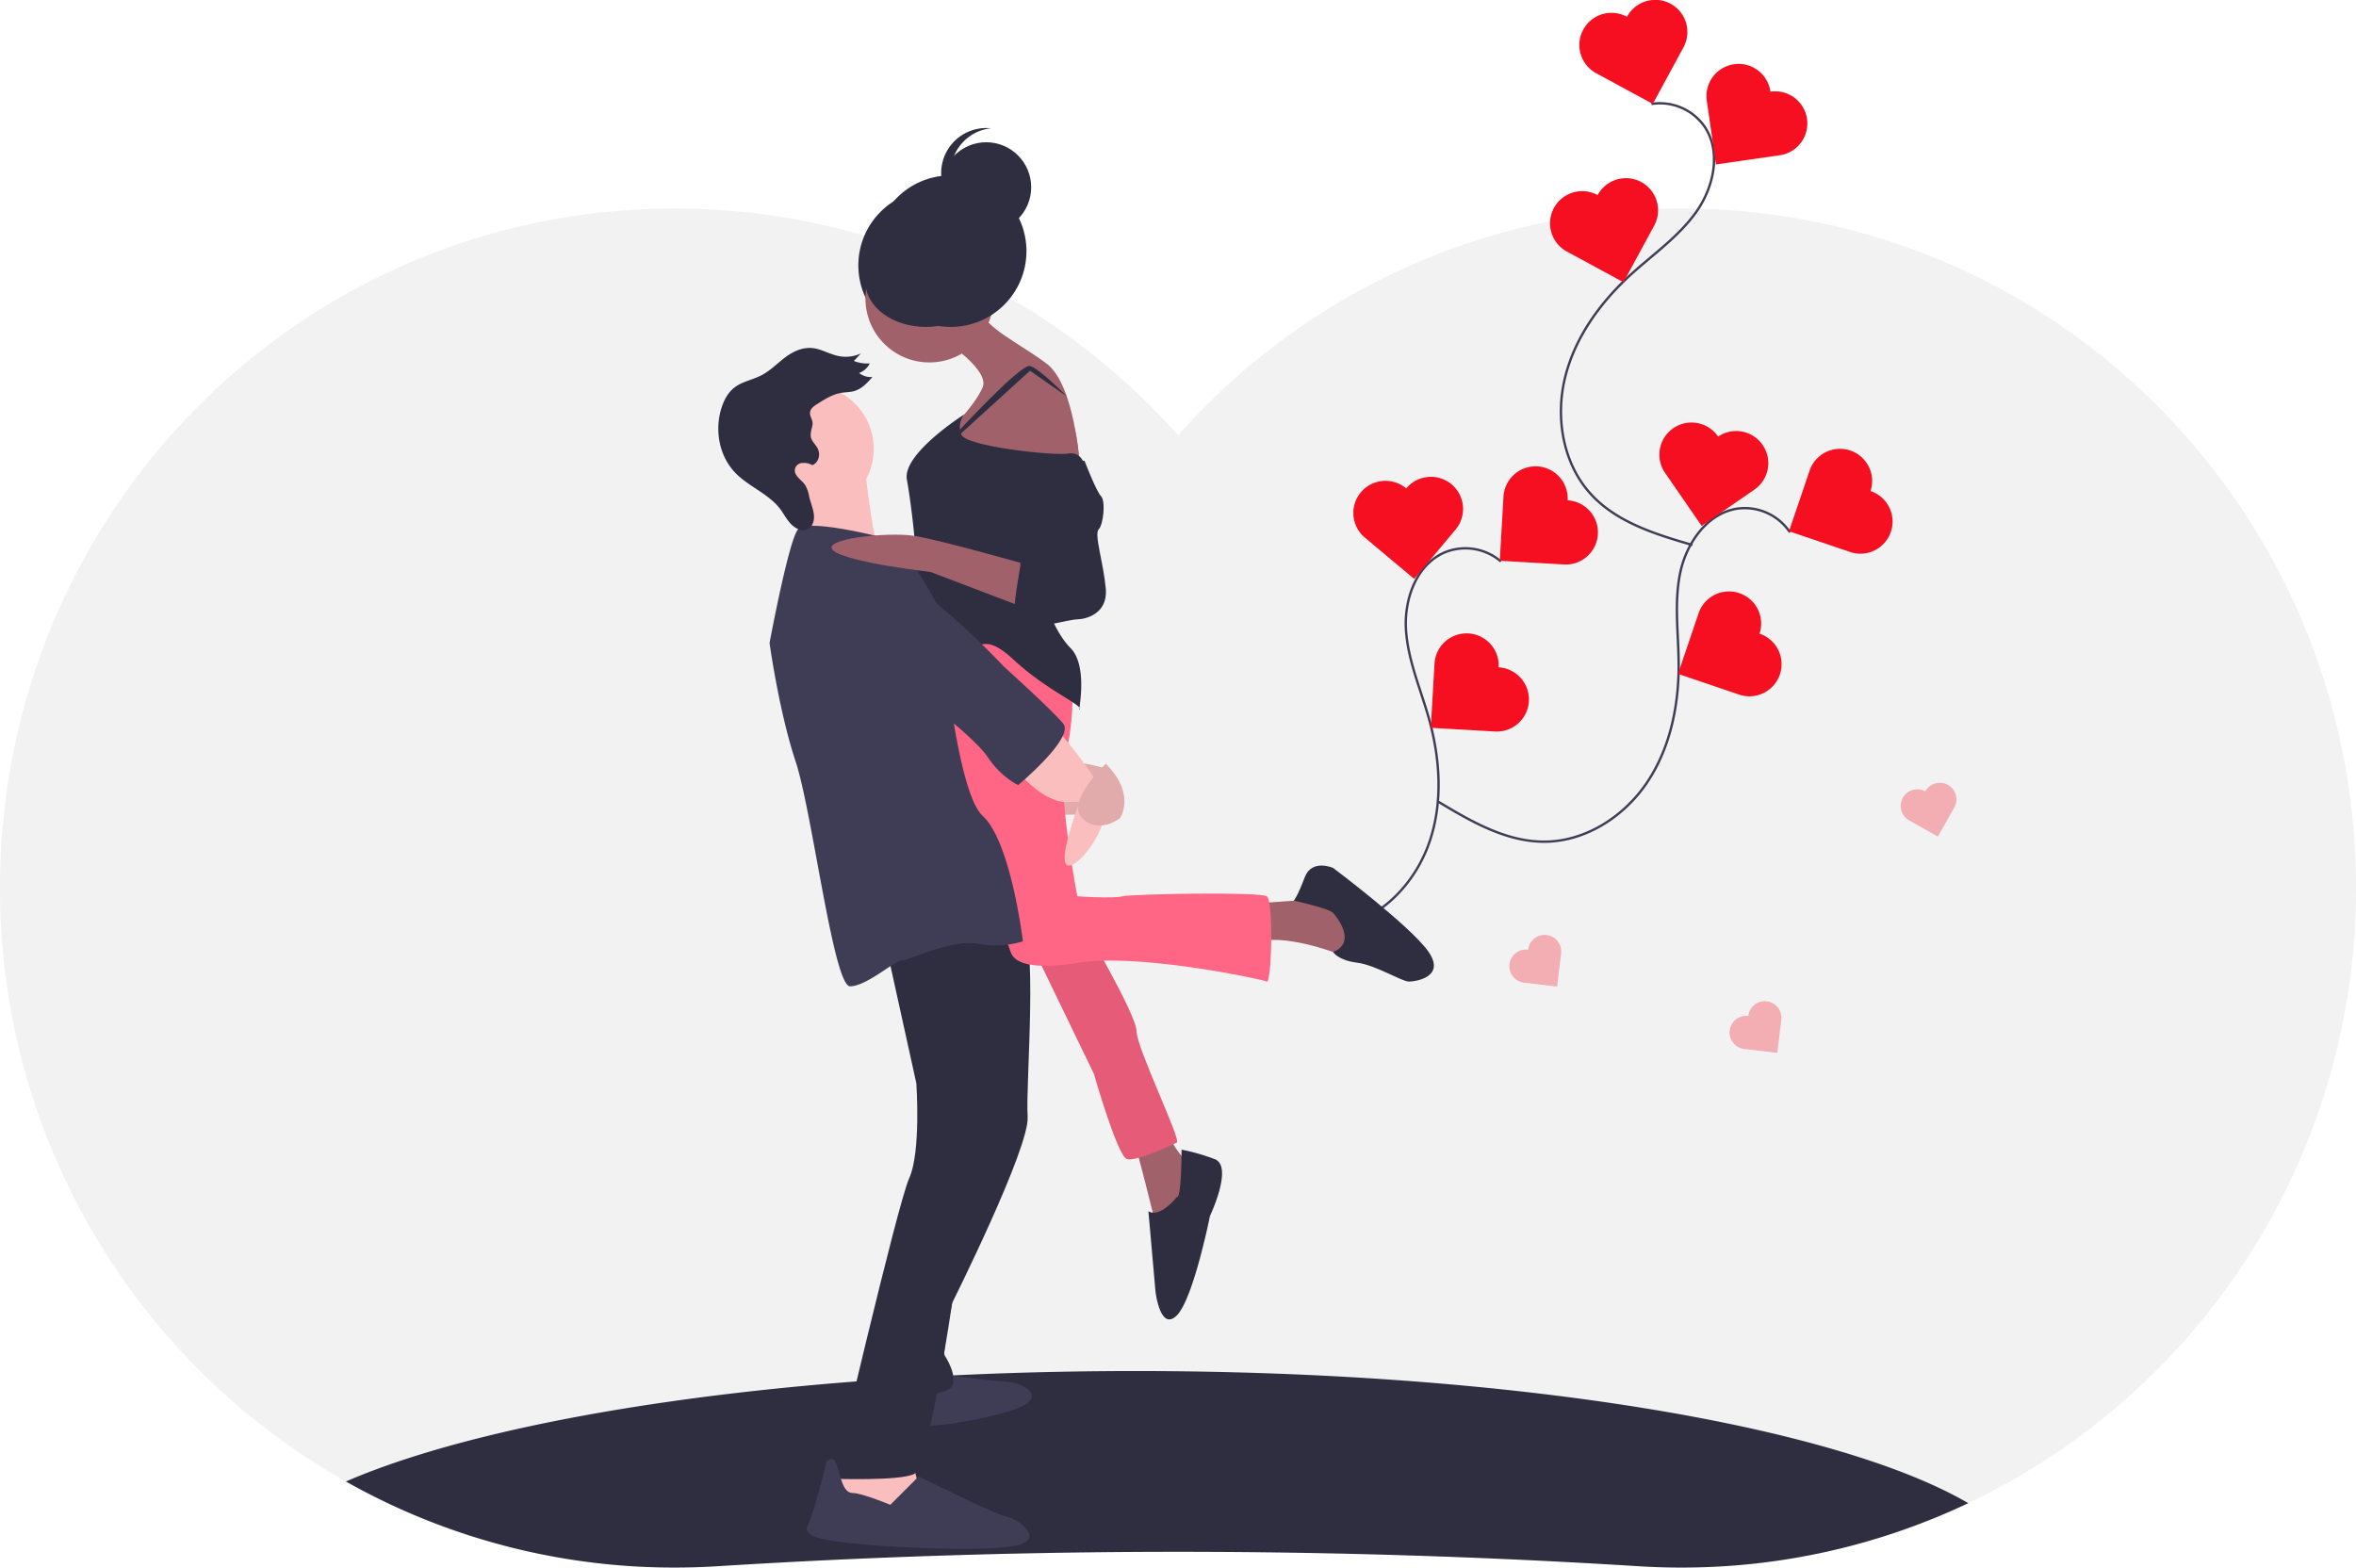<svg id="e7c617c0-9ccb-498f-9bd6-fe88e17bb2e8" data-name="Layer 1" xmlns="http://www.w3.org/2000/svg" width="994.995" height="662.08" viewBox="0 0 994.995 662.08"><title>love</title><path d="M1097.44,499.83A287.137,287.137,0,0,1,933.75,753.84a282.147,282.147,0,0,1-121.25,27.2q-9.045,0-17.96-.56a3110.258,3110.258,0,0,0-389.08,0q-8.91.555-17.96.56a282.058,282.058,0,0,1-138.92-36.35,287.209,287.209,0,0,1-146.02-244.86c-3.16-160.68,124.03-292.05,283.61-292.79,84.99-.39,161.37,36.69,213.83,95.77,52.46-59.08,128.84-96.16,213.83-95.77C973.41,207.78,1100.6,339.15,1097.44,499.83Z" transform="translate(-102.502 -118.96)" fill="#f2f2f2"/><path d="M933.75,753.84a282.147,282.147,0,0,1-121.25,27.2q-9.045,0-17.96-.56a3110.258,3110.258,0,0,0-389.08,0q-8.91.555-17.96.56a282.058,282.058,0,0,1-138.92-36.35c64.13-27.78,189.39-46.65,333.42-46.65C741.34,698.04,877.71,721.13,933.75,753.84Z" transform="translate(-102.502 -118.96)" fill="#2f2e41"/><path d="M736.377,356.117a22.982,22.982,0,0,0-23.874-3.782c-11.878,5.18-17.05,19.732-16.22,32.663s6.219,25.062,9.709,37.541c4.687,16.762,5.904,34.929.411,51.444s-18.42,31.069-35.187,35.738c-15.562,4.333-32.071-.011-47.634-4.344" transform="translate(-102.502 -118.96)" fill="none" stroke="#3f3d56" stroke-miterlimit="10"/><path d="M764.553,330.279a13.569,13.569,0,1,0-27.093-1.563l-1.563,27.093,27.093,1.563a13.569,13.569,0,1,0,1.563-27.093Z" transform="translate(-102.502 -118.96)" fill="#f60f20"/><path d="M735.421,400.822a13.569,13.569,0,1,0-27.093-1.563l-1.563,27.093,27.093,1.563a13.569,13.569,0,0,0,1.563-27.093Z" transform="translate(-102.502 -118.96)" fill="#f60f20"/><path d="M696.383,325.254a13.569,13.569,0,1,0-17.428,20.802l20.802,17.428L717.185,342.682a13.569,13.569,0,1,0-20.802-17.428Z" transform="translate(-102.502 -118.96)" fill="#f60f20"/><path d="M858.424,343.766a22.982,22.982,0,0,0-22.004-10.005c-12.828,1.829-21.69,14.477-24.334,27.162s-.682,25.813-.642,38.77c.053,17.405-3.613,35.239-13.307,49.694s-26.03,25.04-43.435,25.073c-16.155.031-30.909-8.554-44.756-16.875" transform="translate(-102.502 -118.96)" fill="none" stroke="#3f3d56" stroke-miterlimit="10"/><path d="M892.465,326.366a13.569,13.569,0,0,0-25.697-8.723l-8.723,25.697,25.697,8.723a13.569,13.569,0,1,0,8.723-25.697Z" transform="translate(-102.502 -118.96)" fill="#f60f20"/><path d="M845.594,386.6a13.569,13.569,0,0,0-25.697-8.723l-8.723,25.697,25.697,8.723A13.569,13.569,0,1,0,845.594,386.6Z" transform="translate(-102.502 -118.96)" fill="#f60f20"/><path d="M828.096,303.364a13.569,13.569,0,1,0-22.339,15.408l15.408,22.339,22.339-15.408a13.569,13.569,0,0,0-15.408-22.339Z" transform="translate(-102.502 -118.96)" fill="#f60f20"/><path d="M799.946,162.865a22.982,22.982,0,0,1,22.288,9.357c7.37,10.658,4.105,25.753-3.41,36.309S800.34,226.561,790.802,235.332c-12.811,11.781-23.412,26.585-27.438,43.517s-.701,36.112,11.095,48.91c10.948,11.879,27.27,16.878,42.782,21.39" transform="translate(-102.502 -118.96)" fill="none" stroke="#3f3d56" stroke-miterlimit="10"/><path d="M789.599,126.062a13.569,13.569,0,1,1,23.855,12.938l-12.938,23.855-23.855-12.938a13.569,13.569,0,1,1,12.938-23.855Z" transform="translate(-102.502 -118.96)" fill="#f60f20"/><path d="M777.219,201.373a13.569,13.569,0,1,1,23.855,12.938l-12.938,23.855-23.855-12.938a13.569,13.569,0,1,1,12.938-23.855Z" transform="translate(-102.502 -118.96)" fill="#f60f20"/><path d="M850.198,157.687a13.569,13.569,0,1,1,3.863,26.861l-26.861,3.863-3.863-26.861a13.569,13.569,0,1,1,26.861-3.863Z" transform="translate(-102.502 -118.96)" fill="#f60f20"/><rect x="440.498" y="331.08" width="25" height="13" fill="#fbbebe"/><rect x="440.498" y="331.08" width="25" height="13" opacity="0.1"/><circle cx="394.498" cy="112.08" r="32" fill="#2f2e41"/><path d="M569.5,443.54s-10-3-12-2,7,9,7,9Z" transform="translate(-102.502 -118.96)" fill="#fbbebe"/><path d="M569.5,443.54s-10-3-12-2,7,9,7,9Z" transform="translate(-102.502 -118.96)" opacity="0.1"/><path d="M500.5,699.54s23,3,27,3,15,4,9,9-44,12-49,9-12-12-7-13S500.5,699.54,500.5,699.54Z" transform="translate(-102.502 -118.96)" fill="#3f3d56"/><polygon points="356.998 617.58 348.998 631.58 358.998 636.58 377.998 640.58 387.998 627.58 383.998 612.58 356.998 617.58" fill="#fbbebe"/><path d="M512.5,633.54s-13,55-11,58,6,11,2,14-20,4-20,4l5-29,7-35Z" transform="translate(-102.502 -118.96)" fill="#2f2e41"/><path d="M476.5,517.54l13,59s2,29-3,40-32,127-32,127,28,1,34-2,16.119-72.265,16.119-72.265S537.5,603.54,536.5,590.54s4.968-79.037-3.516-84.019S476.5,517.54,476.5,517.54Z" transform="translate(-102.502 -118.96)" fill="#2f2e41"/><path d="M478.5,754.54l12-12s32,16,37,17,16,9,5,12-52,1-62,0-30-2-27-8,8-27,8-27,2.764-3.821,4.382,1.09S458.5,749.54,462.5,749.54,478.5,754.54,478.5,754.54Z" transform="translate(-102.502 -118.96)" fill="#3f3d56"/><path d="M632.5,500.54l28-2,19,10-2,12-8,2s-22-9-35-6S632.5,500.54,632.5,500.54Z" transform="translate(-102.502 -118.96)" fill="#a0616a"/><path d="M665.5,504.54s11,12.032,0,16.516c0,0,2,3.484,10,4.484s19,8,22,8,16-2,8-13-40-35-40-35-9-4-12,4-4.583,9.827-4.583,9.827S663.5,502.54,665.5,504.54Z" transform="translate(-102.502 -118.96)" fill="#2f2e41"/><path d="M581.5,600.54s9,34,9,36,12-8,12-8l2-18s-8-8-8-13S581.5,600.54,581.5,600.54Z" transform="translate(-102.502 -118.96)" fill="#a0616a"/><path d="M599.5,624.54s-7,9-12,6l3,34s2,17,9,10,14-42,14-42,10-21,2-24a83.282,83.282,0,0,0-14-4S601.5,625.54,599.5,624.54Z" transform="translate(-102.502 -118.96)" fill="#2f2e41"/><path d="M534.5,510.54l30,62s10,35,14,36,19-6,21-7-17-40-17-47-23-46-23-46Z" transform="translate(-102.502 -118.96)" fill="#ff6584"/><path d="M534.5,510.54l30,62s10,35,14,36,19-6,21-7-17-40-17-47-23-46-23-46Z" transform="translate(-102.502 -118.96)" opacity="0.1"/><path d="M555.5,402.54s1,21-3,35,5,60,5,60,15,1,19,0,58-2,61,0,2,37,0,36-54-12-79-8-28-2-29-4-18-56-18-56l-6-26-8-28,5-27Z" transform="translate(-102.502 -118.96)" fill="#ff6584"/><circle cx="392.498" cy="126.08" r="27" fill="#a0616a"/><circle cx="341.998" cy="189.58" r="27" fill="#fbbebe"/><path d="M502.5,263.54s18,12,15,19-11,15-11,15l-1,11,15,5,38,2s-2-34-14-43-26-15-28-23S502.5,263.54,502.5,263.54Z" transform="translate(-102.502 -118.96)" fill="#a0616a"/><path d="M552.116,288.206c-6.544-12.226-24.957-10.74-28.773,2.592a12.062,12.062,0,0,0,1.157,9.743c7,12,12,21,12,21l22-2S558.933,300.94,552.116,288.206Z" transform="translate(-102.502 -118.96)" fill="#a0616a"/><path d="M509.786,293.954S483.5,310.54,485.5,321.54s4,30,4,37,7,29,17,33,10-7,24,6,29,19,28,21,4-18-4-26-17-31-9-41,15-36,15-36-1-6-7-5-43-3-45-8A8.443,8.443,0,0,1,509.786,293.954Z" transform="translate(-102.502 -118.96)" fill="#2f2e41"/><path d="M506.055,302.434S533.5,272.54,537.5,273.54s15.519,12.834,15.519,12.834L537.5,275.54l-31.445,28.579Z" transform="translate(-102.502 -118.96)" fill="#2f2e41"/><path d="M467.5,313.54s3.756,40.446,8.878,44.223S437.5,360.54,437.5,360.54s10-31,4-35S467.5,313.54,467.5,313.54Z" transform="translate(-102.502 -118.96)" fill="#fbbebe"/><path d="M477.5,346.54s-34-9-38-4-12,48-12,48,4,29,11,50,16,95,23,95,19-11,22-11,21-9,32-7a38.933,38.933,0,0,0,19-1s-5-42-17-53-18-87-18-87S482.5,344.54,477.5,346.54Z" transform="translate(-102.502 -118.96)" fill="#3f3d56"/><path d="M529.5,441.54s11.371,15.433,22.685,16.217l6.315-.217s-10,26-5,27,20-19,15-30-20-28-20-28Z" transform="translate(-102.502 -118.96)" fill="#fbbebe"/><path d="M569.5,441.54s-17,16-10,23,16,0,16,0S582.5,454.54,569.5,441.54Z" transform="translate(-102.502 -118.96)" fill="#fbbebe"/><path d="M569.5,441.54s-17,16-10,23,16,0,16,0S582.5,454.54,569.5,441.54Z" transform="translate(-102.502 -118.96)" opacity="0.1"/><circle cx="401.498" cy="106.08" r="32" fill="#2f2e41"/><circle cx="416.498" cy="79.08" r="19" fill="#2f2e41"/><path d="M504,192.04a19.001,19.001,0,0,1,17-18.893,19.193,19.193,0,0,0-2-.107,19,19,0,1,0,2,37.893A19.001,19.001,0,0,1,504,192.04Z" transform="translate(-102.502 -118.96)" fill="#2f2e41"/><ellipse cx="390.998" cy="119.08" rx="25.5" ry="19" fill="#2f2e41"/><path d="M445.626,298.516c-.35,1.877-1.183,3.763-.48,5.696.521,1.432,1.791,2.567,2.553,3.924,1.535,2.731.518,6.226-2.122,7.296a7.147,7.147,0,0,0-4.912-.831,3.199,3.199,0,0,0-2.478,3.468c.352,2.309,3.044,3.788,4.413,5.848a15.131,15.131,0,0,1,1.672,4.959c.674,2.697,1.859,5.374,1.996,8.072s-1.175,5.549-3.852,5.935c-2.251.325-4.67-1.201-6.298-3.053s-2.726-4.049-4.217-5.998c-4.845-6.335-13.126-9.288-18.734-15.037-7.186-7.367-8.708-18.28-6.137-26.978,1.08-3.653,2.866-7.145,5.901-9.374,3.186-2.339,7.44-3.087,11.007-4.906,3.815-1.945,6.742-5.057,10.116-7.596s7.554-4.576,12.159-3.891c3.212.478,6.259,2.226,9.446,3.051a15.283,15.283,0,0,0,10.417-.859l-2.962,3.178a15.083,15.083,0,0,0,6.712,1.017,8.138,8.138,0,0,1-4.505,4.069,8.086,8.086,0,0,0,5.616,1.693c-2.198,2.511-4.56,5.125-7.946,6-1.659.429-3.466.408-5.178.688-3.65.597-6.723,2.524-9.704,4.415-1.565.993-3.533,2.119-3.522,4.181C444.597,295.197,445.984,296.598,445.626,298.516Z" transform="translate(-102.502 -118.96)" fill="#2f2e41"/><path d="M457.5,356.54s-9,33,7,40,49,33,55,42,13,12,13,12,24-20,19-26-25-24-25-24S475.5,345.54,457.5,356.54Z" transform="translate(-102.502 -118.96)" fill="#3f3d56"/><path d="M536.5,357.54s-36.739-10.502-47.87-12.251S448.5,346.54,454.5,351.54s41,9,41,9l42,16Z" transform="translate(-102.502 -118.96)" fill="#a0616a"/><path d="M536.5,316.54s3,20,3,27,5,13,1,13-7-4-7,0-6,28,0,28,21-4,24-4,13-2,12-13-5-23-3-25,3-12,1-14-7-15-7-15Z" transform="translate(-102.502 -118.96)" fill="#2f2e41"/><g opacity="0.3"><path d="M747.87,520.089a7.009,7.009,0,1,0-1.671,13.917l13.917,1.671,1.671-13.917a7.009,7.009,0,1,0-13.917-1.671Z" transform="translate(-102.502 -118.96)" fill="#f60f20"/></g><g opacity="0.3"><path d="M915.599,453.212a7.009,7.009,0,0,0-6.883,12.211l12.211,6.883,6.883-12.211a7.009,7.009,0,1,0-12.211-6.883Z" transform="translate(-102.502 -118.96)" fill="#f60f20"/></g><g opacity="0.3"><path d="M840.87,548.089a7.009,7.009,0,1,0-1.671,13.917l13.917,1.671,1.671-13.917a7.009,7.009,0,1,0-13.917-1.671Z" transform="translate(-102.502 -118.96)" fill="#f60f20"/></g></svg>